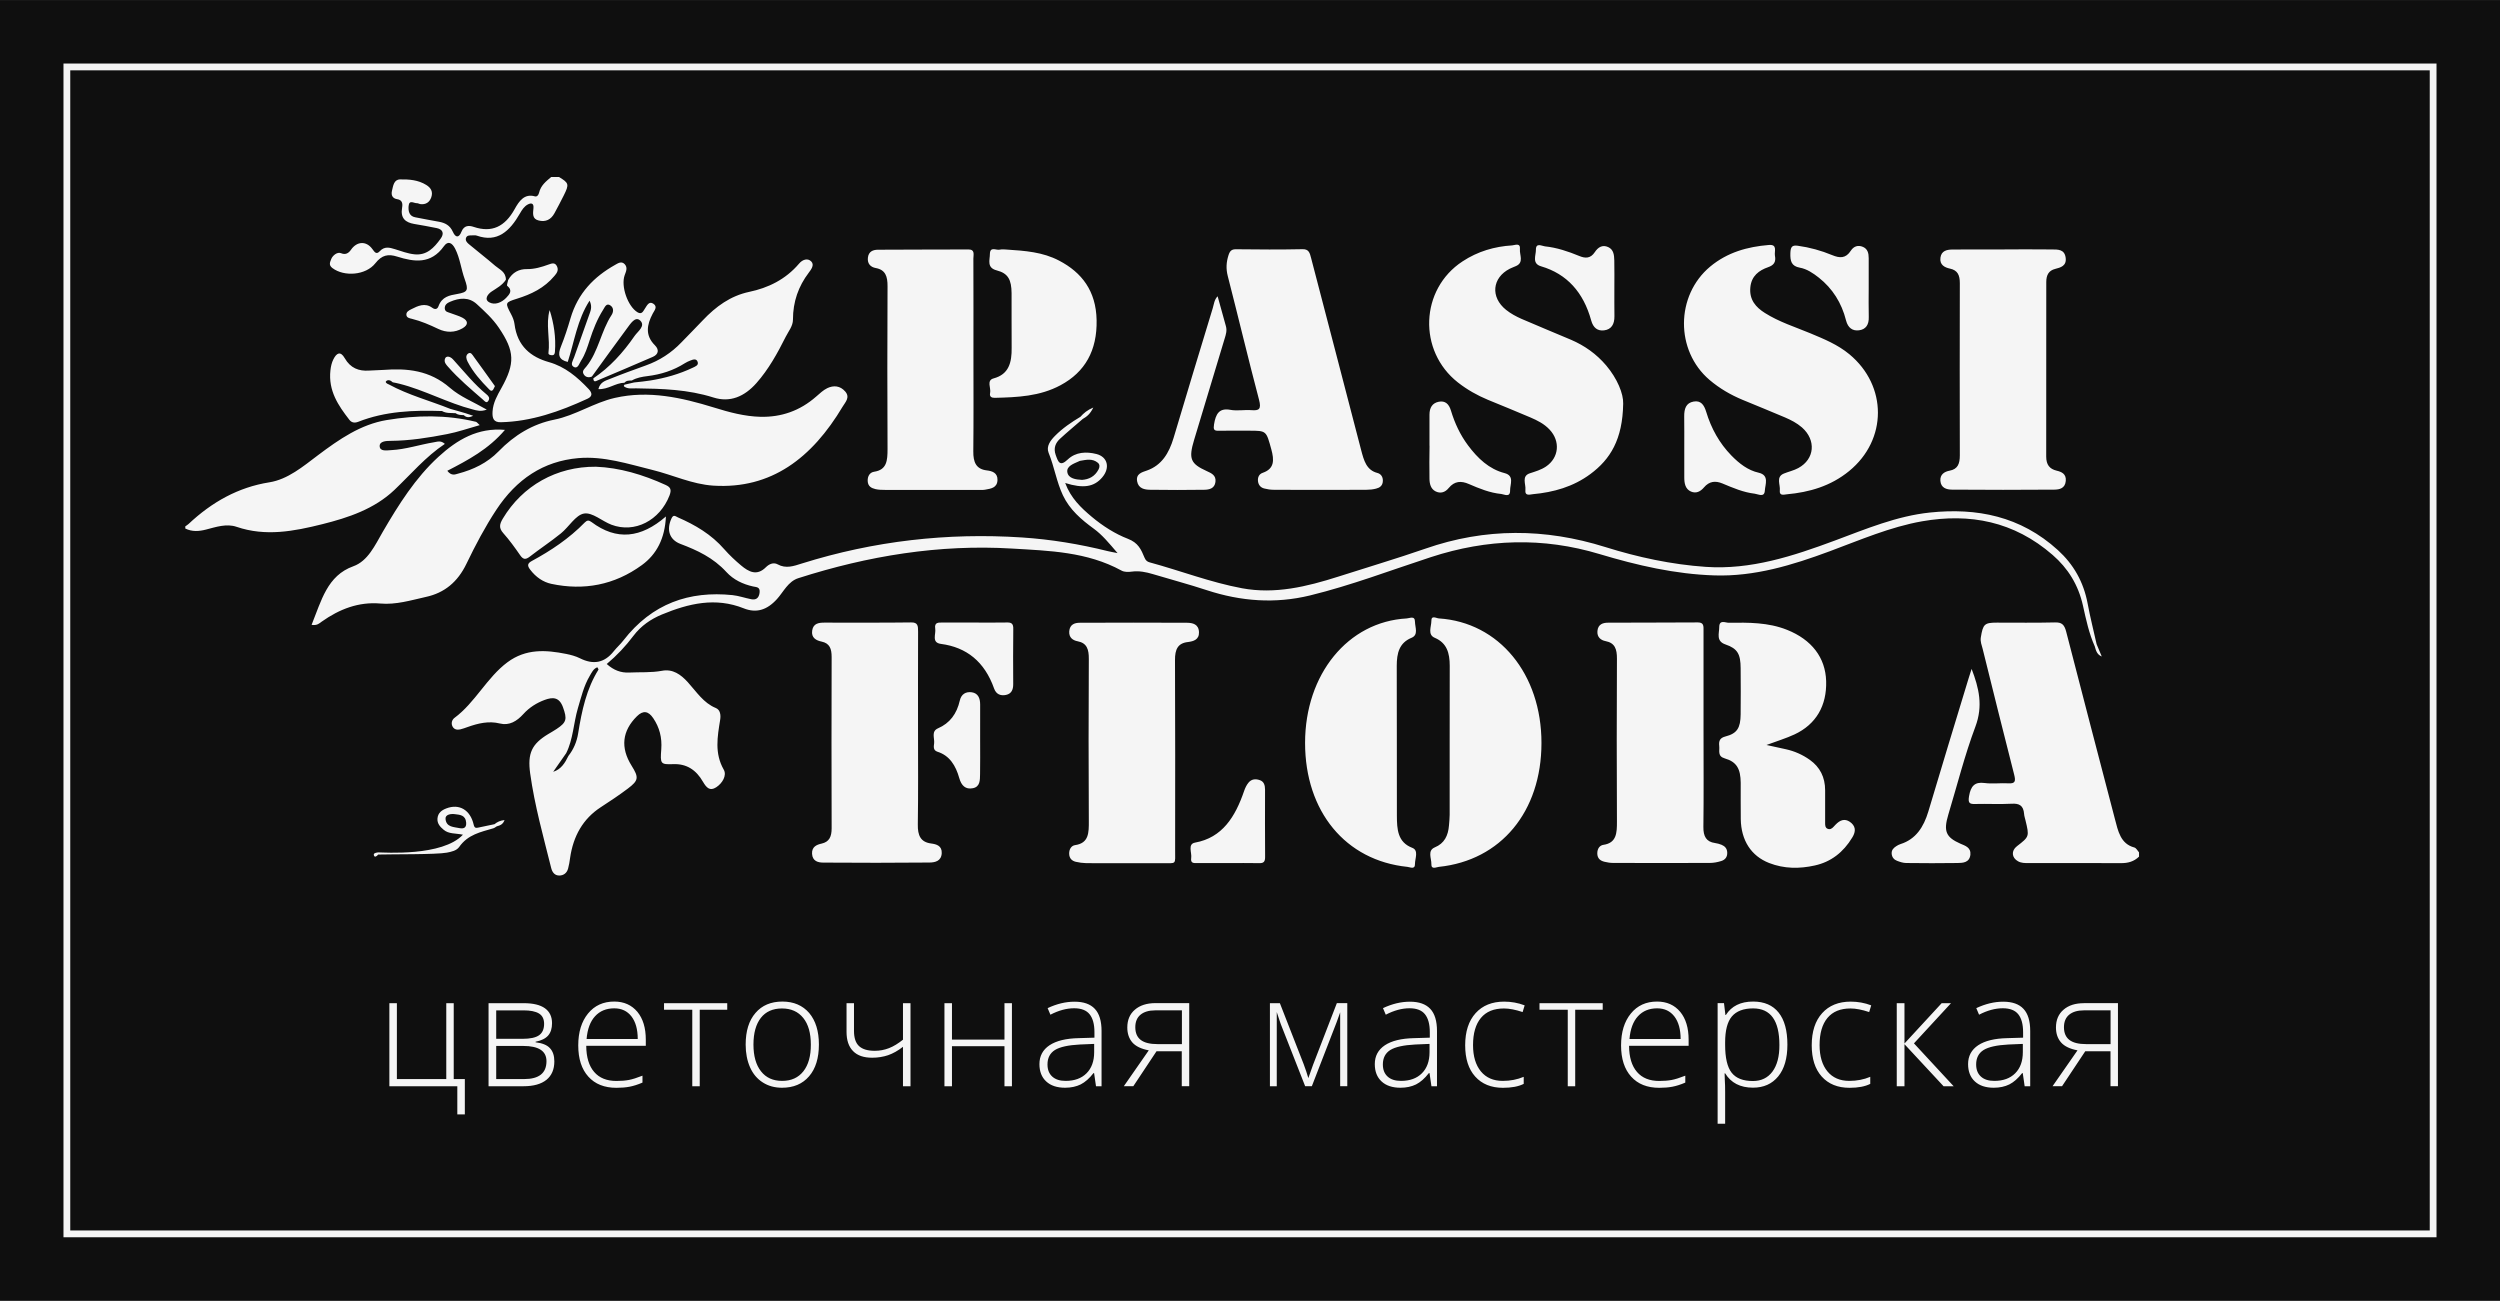 <?xml version="1.0" encoding="utf-8"?>
<!-- Generator: Adobe Illustrator 20.1.0, SVG Export Plug-In . SVG Version: 6.00 Build 0)  -->
<svg version="1.1" xmlns="http://www.w3.org/2000/svg" xmlns:xlink="http://www.w3.org/1999/xlink" x="0px" y="0px"
	 viewBox="0 0 369 192" style="enable-background:new 0 0 369 192;" xml:space="preserve">
<rect x="0" y="0" width="369" height="192" fill="#808080" stroke="none"/>
<style type="text/css">
	.st0{enable-background:new    ;}
	.st1{fill-rule:evenodd;clip-rule:evenodd;fill:#0F0F0F;}
	.st2{fill:#F5F5F5;}
	.st3{fill-rule:evenodd;clip-rule:evenodd;fill:#F5F5F5;}
</style>
<g id="Фигура_4_5_" class="st0">
	<g id="Фигура_4">
		<g>
			<rect x="0" y="0.01" class="st1" width="369" height="191.98"/>
		</g>
	</g>
</g>
<g id="Фигура_4_копия_1_" class="st0">
	<g id="Фигура_4_копия">
		<g>
			<rect x="9.87" y="9.88" class="st1" width="349.26" height="172.24"/>
		</g>
		<g>
			<path class="st2" d="M358.63,10.38v171.24H10.37V10.38H358.63 M359.63,9.38H9.37v173.24h350.26V9.38L359.63,9.38z"/>
		</g>
	</g>
</g>
<g id="Фигура_4_4_" class="st0">
	<g id="Фигура_4_1_">
		<g>
			<path class="st3" d="M315.03,125.09c-2.04-0.54-2.4-2.41-2.88-4.25c-2.39-9.2-4.82-18.39-7.18-27.6
				c-0.28-1.09-0.68-1.39-1.65-1.37c-2.85,0.07-5.71,0.03-8.56,0.03c-1.85,0-2.07,0.21-2.39,2.18c-0.1,0.62,0.13,1.14,0.27,1.69
				c1.53,6.19,3.07,12.38,4.65,18.56c0.25,0.97,0.16,1.35-0.83,1.29c-1.19-0.07-2.39,0.11-3.56-0.05c-1.44-0.19-2.02,0.46-2.27,1.96
				c-0.17,1,0.08,1.16,0.88,1.14c1.81-0.05,3.62,0.06,5.42-0.04c1.09-0.06,1.73,0.23,1.83,1.52c0.02,0.31,0.13,0.61,0.2,0.92
				c0.58,2.41,0.58,2.41-1.27,3.84c-0.86,0.66-0.77,1.7,0.18,2.22c0.49,0.27,1.01,0.26,1.53,0.26c4.56,0,9.13-0.01,13.69,0.01
				c0.99,0,1.87-0.22,2.63-0.96v-0.63C315.5,125.56,315.3,125.16,315.03,125.09z M58.21,72.32c2.42-2.3,4.62-4.92,7.45-6.8
				c-0.59-0.55-1.1-0.32-1.61-0.24c-2.11,0.35-4.17,1.05-6.32,1.16c-0.63,0.03-1.65,0.23-1.69-0.57c-0.04-0.75,0.96-0.8,1.62-0.8
				c2.81-0.02,5.59-0.46,8.35-1c1.55-0.3,3.07-0.83,4.8-1.32c-0.34-0.31-0.44-0.46-0.56-0.49c-4.37-1.06-8.76-0.99-13.17-0.26
				c-3.84,0.64-7,2.83-10.12,5.17c-2.24,1.69-4.49,3.59-7.2,4.02c-4.59,0.73-8.47,2.9-11.94,6.16c-0.14,0.13-0.32,0.23-0.47,0.34
				v0.32c1.01,0.5,2.03,0.42,3.07,0.15c1.48-0.38,3.02-0.91,4.5-0.4c4.28,1.46,8.45,0.66,12.65-0.39
				C51.41,76.41,55.25,75.13,58.21,72.32z M62.89,88.1c2.69-0.59,4.65-2.17,5.96-4.89c1.32-2.74,2.74-5.43,4.39-7.94
				c3-4.56,6.98-7.2,12.1-7.65c3.77-0.33,7.34,0.85,10.95,1.74c3.01,0.74,5.88,2.12,9,2.32c8.56,0.54,14.57-4.09,19.09-11.67
				c0.38-0.64,1.14-1.36,0.37-2.23c-0.75-0.86-1.71-0.93-2.64-0.49c-0.6,0.29-1.12,0.79-1.64,1.24c-2.41,2.12-5.17,3.06-8.23,2.99
				c-2.35-0.06-4.61-0.67-6.86-1.37c-4.8-1.48-9.64-2.56-14.63-1.42c-3.08,0.7-5.83,2.59-8.93,3.21c-3.19,0.64-5.88,2.26-8.24,4.69
				c-1.67,1.71-3.74,2.69-5.94,3.27c-0.47,0.13-1,0.39-1.62-0.41c3.08-1.59,6.08-3.18,8.51-6.04c-4-0.36-7.05,1.44-9.83,3.99
				c-3.38,3.1-5.86,7.03-8.21,11.07c-1.15,1.99-2.19,4.3-4.34,5.07c-3.85,1.38-4.71,5.06-6.16,8.65c0.83,0.13,1.15-0.23,1.5-0.48
				c2.63-1.86,5.45-2.94,8.63-2.67C58.44,89.29,60.65,88.6,62.89,88.1z M184.72,60.54c-1.04-0.08-2.12,0.14-3.13-0.05
				c-1.65-0.3-2.15,0.61-2.4,2.16c-0.11,0.72-0.02,0.94,0.63,0.93c1.52-0.03,3.05-0.01,4.57-0.01c2.56,0,2.5,0.02,3.25,2.73
				c0.45,1.63,0.47,2.89-1.27,3.49c-0.5,0.17-0.76,0.63-0.69,1.24c0.07,0.59,0.43,0.95,0.92,1.07c0.46,0.12,0.93,0.19,1.4,0.19
				c2.28,0.02,4.57,0.01,6.85,0.01c2.28,0,4.57,0.01,6.85-0.01c0.47,0,0.95-0.05,1.41-0.17c0.53-0.13,0.98-0.42,1-1.14
				c0.02-0.64-0.33-1.05-0.8-1.17c-1.63-0.42-2-1.85-2.4-3.36c-2.45-9.46-4.93-18.91-7.39-28.36c-0.19-0.73-0.32-1.33-1.25-1.31
				c-3.28,0.07-6.56,0.05-9.84,0.01c-0.65-0.01-0.91,0.26-1.11,0.9c-0.32,1.02-0.38,1.98-0.1,3.06c1.56,6.07,3.01,12.18,4.61,18.24
				C186.21,60.43,185.82,60.62,184.72,60.54z M252.32,56.07c1.48,1.26,3.12,2.21,4.87,2.94c2.09,0.87,4.19,1.71,6.27,2.6
				c0.88,0.38,1.75,0.82,2.51,1.48c2.12,1.87,1.89,4.67-0.53,5.99c-0.67,0.37-1.44,0.53-2.15,0.82c-1.2,0.5-0.49,1.64-0.59,2.47
				c-0.1,0.87,0.62,0.63,1.03,0.59c3.32-0.3,6.47-1.2,9.2-3.43c5.66-4.62,5.66-12.58,0.04-17.24c-1.74-1.44-3.75-2.25-5.75-3.09
				c-2.26-0.94-4.61-1.67-6.73-3.01c-1.3-0.82-2.32-1.93-2.14-3.77c0.16-1.71,1.3-2.52,2.62-2.98c0.83-0.29,1.2-0.74,1.01-1.71
				c-0.11-0.64,0.42-1.68-0.9-1.57c-3.14,0.26-6.11,1.07-8.67,3.2C247.31,43.63,247.26,51.75,252.32,56.07z M215.2,56.46
				c1.37,1.07,2.85,1.9,4.41,2.55c2.09,0.87,4.19,1.7,6.27,2.6c1.02,0.44,2.02,0.93,2.83,1.79c1.63,1.72,1.4,4.16-0.52,5.46
				c-0.74,0.5-1.57,0.73-2.39,1c-1.26,0.42-0.56,1.6-0.65,2.43c-0.11,0.99,0.67,0.69,1.12,0.65c3.02-0.28,5.92-1.08,8.47-2.97
				c2.93-2.17,4.76-5.1,4.84-10.39c0.05-1.46-0.87-3.7-2.5-5.63c-1.46-1.72-3.22-2.95-5.2-3.8c-2.44-1.04-4.89-2.03-7.32-3.09
				c-0.79-0.35-1.57-0.77-2.26-1.32c-2.35-1.88-2.07-4.75,0.55-6.08c0.3-0.15,0.62-0.26,0.93-0.4c1.18-0.53,0.48-1.65,0.56-2.48
				c0.09-1-0.72-0.59-1.15-0.56c-2.6,0.16-5.07,0.88-7.32,2.36C209.59,42.69,209.26,51.81,215.2,56.46z M287.83,39.65
				c1.11,0.24,1.44,0.96,1.44,2.13c-0.02,8.48-0.02,16.97,0,25.45c0,1.24-0.32,2.02-1.5,2.24c-0.75,0.14-1.44,0.54-1.37,1.5
				c0.08,1.07,0.94,1.29,1.7,1.3c5.04,0.04,10.08,0.04,15.12,0c0.75-0.01,1.59-0.17,1.69-1.29c0.09-1.04-0.63-1.34-1.35-1.51
				c-1.04-0.25-1.54-0.87-1.54-2.08c0.01-8.59,0.01-17.18,0.01-25.77c0-1.02,0.36-1.69,1.32-1.93c0.79-0.2,1.71-0.44,1.54-1.66
				c-0.17-1.27-1.18-1.2-2.02-1.21c-2.33-0.03-4.66-0.01-6.99-0.01v0.01c-2.57,0-5.13-0.01-7.7,0.01c-0.79,0.01-1.63,0.16-1.77,1.2
				C286.26,39.12,287.07,39.49,287.83,39.65z M137.44,124.5c-1.55-0.2-2-1.17-1.97-2.82c0.07-4.64,0.03-9.27,0.03-13.91
				c0-4.85-0.01-9.69,0.01-14.54c0-0.83-0.02-1.38-1.02-1.36c-4.28,0.06-8.56,0.02-12.83,0.03c-0.78,0-1.62,0.1-1.78,1.16
				c-0.17,1.1,0.62,1.48,1.39,1.64c1.19,0.25,1.48,1.05,1.48,2.27c-0.02,8.43-0.03,16.86,0,25.29c0,1.24-0.35,2.01-1.5,2.26
				c-0.73,0.16-1.44,0.48-1.39,1.49c0.06,1.13,0.93,1.31,1.67,1.31c5.23,0.04,10.46,0.04,15.68-0.01c0.79-0.01,1.73-0.2,1.79-1.38
				C139.05,124.83,138.21,124.6,137.44,124.5z M254.1,124.69c-0.31-0.13-0.64-0.21-0.97-0.26c-1.27-0.18-1.73-0.96-1.71-2.38
				c0.06-4.74,0.02-9.49,0.02-14.23c0-4.9,0-9.81,0-14.71c0-0.65,0.08-1.24-0.82-1.24c-4.42,0.04-8.85,0.01-13.27,0.04
				c-0.73,0-1.48,0.21-1.57,1.23c-0.08,0.92,0.52,1.36,1.2,1.49c1.38,0.26,1.69,1.18,1.68,2.59c-0.04,8.01-0.04,16.02,0,24.03
				c0.01,1.72-0.06,3.17-2,3.45c-0.54,0.08-0.9,0.56-0.9,1.25c0,0.79,0.48,1.11,1.07,1.25c0.41,0.1,0.84,0.17,1.27,0.17
				c4.76,0.01,9.51,0.02,14.27,0c0.56,0,1.14-0.11,1.68-0.28c0.53-0.16,0.92-0.55,0.89-1.25
				C254.92,125.22,254.57,124.89,254.1,124.69z M176.97,93.31c-0.04-1.19-0.94-1.38-1.76-1.39c-5.28-0.03-10.56-0.02-15.84,0
				c-0.74,0-1.47,0.24-1.55,1.26c-0.07,0.94,0.55,1.34,1.23,1.47c1.39,0.26,1.67,1.21,1.66,2.61c-0.04,7.96-0.05,15.92,0,23.89
				c0.01,1.76,0.02,3.3-2.03,3.59c-0.54,0.08-0.89,0.6-0.87,1.28c0.02,0.7,0.43,1.05,0.97,1.18c0.51,0.12,1.03,0.19,1.55,0.2
				c1.95,0.02,3.9,0.01,5.85,0.01c1.81,0,3.62,0.01,5.42,0c2.1-0.02,1.85,0.29,1.85-1.98c0.01-9.33,0.02-18.67-0.02-28
				c-0.01-1.58,0.41-2.51,1.94-2.67C176.13,94.66,177.01,94.43,176.97,93.31z M129.02,69.63c-0.6,0.09-0.98,0.61-0.95,1.37
				c0.04,0.81,0.57,1.05,1.14,1.19c0.46,0.11,0.94,0.12,1.41,0.12c4.61,0.01,9.22,0.01,13.83,0c0.33,0,0.67,0.03,1-0.04
				c0.8-0.15,1.74-0.25,1.78-1.42c0.03-1.08-0.81-1.33-1.59-1.42c-1.57-0.19-2-1.21-1.98-2.82c0.05-4.64,0.02-9.27,0.02-13.91
				c0-4.85,0.01-9.69-0.01-14.54c0-0.56,0.27-1.34-0.71-1.34c-4.47,0.02-8.94,0.01-13.4,0.04c-0.69,0.01-1.36,0.25-1.46,1.18
				c-0.1,0.92,0.44,1.39,1.15,1.52c1.45,0.26,1.76,1.24,1.75,2.71c-0.04,8.01-0.04,16.02,0,24.02
				C131,67.98,130.9,69.35,129.02,69.63z M271.17,121.49c-0.19,0.16-0.35,0.35-0.52,0.53c-0.25,0.28-0.54,0.46-0.89,0.31
				c-0.39-0.16-0.37-0.58-0.37-0.94c-0.01-1.58-0.01-3.16,0-4.74c0-1.96-0.78-3.43-2.24-4.48c-1.09-0.78-2.28-1.3-3.54-1.58
				c-0.87-0.2-1.74-0.38-2.88-0.63c1.58-0.59,2.9-0.98,4.14-1.56c3.19-1.49,4.78-4.25,4.67-7.88c-0.11-3.46-2.12-6.1-5.78-7.56
				c-2.78-1.11-5.7-1.08-8.59-1.04c-0.49,0.01-1.41-0.52-1.41,0.65c0,0.92-0.51,2.06,0.92,2.55c1.8,0.61,2.23,1.44,2.24,3.51
				c0.02,2.27,0.02,4.53,0,6.8c-0.02,2.02-0.52,2.83-2.24,3.27c-0.8,0.21-1.01,0.62-0.92,1.41c0.08,0.71-0.29,1.51,0.82,1.83
				c1.76,0.51,2.33,1.54,2.35,3.6c0.01,1.79-0.02,3.58,0.01,5.37c0.05,3.13,1.53,5.43,4.19,6.47c2.21,0.86,4.48,0.87,6.75,0.36
				c2.35-0.52,4.19-1.92,5.52-4.13c0.42-0.69,0.61-1.45-0.12-2.12C272.55,120.85,271.86,120.89,271.17,121.49z M208.45,125.14
				c-2.17-0.83-2.26-2.75-2.27-4.73c-0.02-7.38,0.01-14.75-0.02-22.13c0-1.89,0.38-3.4,2.18-4.14c1.06-0.43,0.52-1.56,0.51-2.36
				c0-0.96-0.78-0.52-1.21-0.5c-8.69,0.48-15.01,8.24-15.01,18.37c0,10.12,5.97,17.37,15.11,18.3c0.39,0.04,1.12,0.44,1.11-0.42
				C208.84,126.73,209.44,125.52,208.45,125.14z M212.38,91.28c-0.37-0.02-1.13-0.52-1.11,0.36c0.01,0.83-0.61,2.03,0.5,2.5
				c1.78,0.75,2.21,2.24,2.21,4.13c-0.02,7.33,0,14.65-0.01,21.98c0,0.52-0.06,1.05-0.1,1.57c-0.12,1.54-0.69,2.67-2.09,3.25
				c-1.14,0.48-0.48,1.64-0.51,2.47c-0.03,0.86,0.72,0.45,1.1,0.41c9.17-0.95,15.14-8.16,15.15-18.27
				C227.53,99.49,221.26,91.85,212.38,91.28z M147.12,39.91c1.68,0.43,2.17,1.38,2.19,3.36c0.02,2.68-0.02,5.37,0.01,8.05
				c0.03,2.19-0.41,3.93-2.66,4.53c-1.1,0.29-0.35,1.43-0.52,2.16c-0.12,0.55,0.23,0.72,0.68,0.71c3.33-0.08,6.65-0.21,9.73-1.87
				c3.61-1.94,5.4-5.12,5.31-9.6c-0.08-4.3-2.18-7.03-5.53-8.78c-2.41-1.27-5.02-1.46-7.82-1.64c-0.2,0-0.59-0.07-0.96,0.02
				c-0.51,0.12-1.41-0.52-1.44,0.62C146.11,38.37,145.6,39.52,147.12,39.91z M98.25,71.58c-3.37-1.54-6.84-2.56-10.29-2.69
				c-5.82-0.05-10.85,2.82-13.74,7.65c-0.48,0.81-0.63,1.38,0.07,2.16c0.9,1.01,1.71,2.13,2.49,3.26c0.45,0.65,0.81,0.66,1.4,0.21
				c1.52-1.18,3.12-2.23,4.61-3.44c1.18-0.95,2.17-2.72,3.41-2.93c1.24-0.21,2.67,1.13,4.05,1.65c3.43,1.3,7.14-0.63,8.57-4.32
				C99.14,72.28,98.99,71.92,98.25,71.58z M87.3,77.05c-0.38-0.28-0.63-0.29-0.98,0.06c-2.32,2.38-5.01,4.17-7.84,5.7
				c-0.7,0.38-0.63,0.74-0.21,1.29c0.83,1.09,1.9,1.82,3.12,2.08c4.77,1.01,9.29,0.19,13.36-2.78c2.16-1.58,3.39-3.9,3.54-7.17
				C94.61,79.43,91.01,79.83,87.3,77.05z M169.77,72.29c2.66,0.04,5.32,0.04,7.98,0c0.72-0.01,1.52-0.17,1.65-1.15
				c0.13-1-0.62-1.3-1.29-1.61c-2.4-1.09-2.7-1.81-1.86-4.6c1.5-4.99,3-9.98,4.51-14.96c0.19-0.61,0.37-1.19,0.18-1.84
				c-0.41-1.45-0.81-2.9-1.22-4.4c-0.5,0.51-0.54,1.17-0.72,1.76c-1.94,6.38-3.88,12.76-5.78,19.15c-0.68,2.27-1.77,4.05-3.94,4.81
				c-0.7,0.25-1.64,0.46-1.44,1.59C168.03,72.12,168.95,72.28,169.77,72.29z M289.34,124.52c-2.14-0.95-2.5-1.84-1.77-4.28
				c1.31-4.34,2.42-8.78,4-12.99c1.15-3.07,0.53-5.69-0.56-8.52c-0.17,0.53-0.32,0.96-0.45,1.41c-1.98,6.53-3.99,13.06-5.93,19.61
				c-0.7,2.35-1.87,4.12-4.1,4.83c-0.23,0.07-0.45,0.19-0.65,0.32c-0.38,0.25-0.71,0.55-0.67,1.11c0.04,0.53,0.36,0.88,0.78,1.04
				c0.44,0.17,0.92,0.33,1.38,0.33c2.52,0.03,5.04,0.04,7.56,0c0.8-0.01,1.76-0.05,1.9-1.22
				C290.93,125.07,290.05,124.83,289.34,124.52z M210.99,70.67c0.01,0.76,0.2,1.5,0.89,1.85c0.73,0.37,1.42,0.16,1.94-0.48
				c0.87-1.06,1.86-1.09,2.98-0.6c1.55,0.67,3.11,1.31,4.78,1.47c0.45,0.05,1.33,0.57,1.31-0.52c-0.02-0.88,0.69-2.17-0.82-2.56
				c-2.28-0.59-3.96-2.17-5.41-4.12c-1.13-1.52-1.94-3.24-2.5-5.1c-0.3-1-0.86-1.5-1.81-1.31c-0.94,0.19-1.36,0.88-1.36,1.9
				c-0.01,1.53,0,3.05,0,4.58h0.01C210.98,67.4,210.96,69.03,210.99,70.67z M248.6,70.46c0,0.89,0.15,1.72,0.98,2.09
				c0.75,0.33,1.39,0.02,1.92-0.6c0.79-0.93,1.69-1.02,2.73-0.59c1.55,0.65,3.11,1.32,4.77,1.51c0.51,0.06,1.43,0.61,1.49-0.46
				c0.05-0.91,0.7-2.27-0.92-2.64c-1.57-0.35-2.86-1.35-4.03-2.55c-1.74-1.79-2.96-3.96-3.71-6.45c-0.31-1.01-0.78-1.69-1.85-1.5
				c-1.13,0.2-1.4,1.07-1.39,2.19c0.02,1.47,0.01,2.95,0.01,4.42C248.6,67.41,248.6,68.94,248.6,70.46z M227.47,39.31
				c3.81,1.12,6.25,3.84,7.39,7.99c0.3,1.1,0.96,1.58,1.91,1.46c1.07-0.13,1.54-0.91,1.52-2.09c-0.02-1.37-0.01-2.74-0.01-4.11
				c0-1.37,0.02-2.74-0.01-4.11c-0.02-0.8-0.09-1.61-0.9-1.98c-0.85-0.39-1.5,0.02-1.98,0.75c-0.63,0.95-1.4,0.93-2.27,0.57
				c-1.65-0.68-3.34-1.25-5.1-1.43c-0.45-0.05-1.33-0.59-1.32,0.5C226.72,37.68,226.06,38.9,227.47,39.31z M185.98,115.16
				c-0.62-0.23-1.25-0.2-1.71,0.37c-0.28,0.34-0.49,0.78-0.64,1.22c-1.31,3.83-3.22,6.89-7.24,7.62c-1.14,0.21-0.44,1.5-0.57,2.29
				c-0.13,0.83,0.48,0.73,0.94,0.73c1.47,0,2.95,0,4.42,0c1.57,0,3.14-0.02,4.71,0.01c0.61,0.01,0.84-0.2,0.84-0.89
				c-0.02-3.32-0.02-6.64-0.01-9.96C186.72,115.9,186.56,115.37,185.98,115.16z M265.66,39.51c1.02,0.18,1.95,0.8,2.81,1.48
				c2,1.59,3.35,3.69,4.01,6.32c0.28,1.09,0.97,1.57,1.92,1.44c0.99-0.13,1.47-0.81,1.43-1.97c-0.04-1.42-0.01-2.84-0.01-4.26
				c0-1.47,0.01-2.95,0-4.42c0-0.72-0.15-1.36-0.85-1.66c-0.72-0.31-1.36-0.09-1.78,0.55c-0.76,1.19-1.66,1.12-2.75,0.67
				c-1.64-0.68-3.34-1.15-5.1-1.39c-0.81-0.11-1.05,0.15-1.08,1.07C264.22,38.55,264.41,39.28,265.66,39.51z M148.55,91.88
				c-1.52,0.03-3.04,0.01-4.57,0.01c-1.62,0-3.24,0-4.85,0c-0.58,0-1.25-0.08-1.09,0.91c0.13,0.8-0.59,2.05,0.84,2.24
				c3.78,0.5,6.44,2.61,7.85,6.59c0.3,0.85,0.97,1.11,1.76,0.94c0.79-0.17,1.07-0.76,1.06-1.61c-0.01-2.69-0.03-5.38,0.01-8.07
				C149.6,91.97,149.22,91.86,148.55,91.88z M144.67,103.98c0-0.94-0.31-1.66-1.24-1.8c-0.86-0.12-1.54,0.26-1.76,1.21
				c-0.45,1.99-1.49,3.36-3.22,4.11c-1.03,0.45-0.49,1.44-0.57,2.2c-0.05,0.47-0.19,1.04,0.5,1.26c1.78,0.56,2.69,2.04,3.21,3.89
				c0.31,1.1,0.92,1.71,2.01,1.49c1.09-0.22,1.04-1.22,1.06-2.1c0.03-1.63,0.01-3.26,0.01-4.89
				C144.67,107.56,144.67,105.77,144.67,103.98z M83.8,53.42c0.97-2.97,1.4-6.23,3.22-9.04c0.46,0.94,0.12,1.57-0.09,2.18
				c-0.71,2.06-1.48,4.1-2.19,6.17c-0.16,0.46-0.61,1.1-0.08,1.41c0.64,0.38,0.83-0.49,1.11-0.91c0.59-0.9,0.92-1.95,1.26-3
				c0.51-1.59,1.12-3.13,2-4.52c0.25-0.39,0.48-1.05,1.09-0.61c0.51,0.37,0.42,0.98,0.14,1.41c-1.54,2.35-1.93,5.39-3.72,7.6
				c-0.23,0.29-0.66,0.61-0.42,1.07c0.26,0.5,0.74,0.6,1.24,0.4c1.72-2.36,3.42-4.74,5.16-7.08c0.52-0.69,1.25-1.9,1.98-1.18
				c0.81,0.8-0.36,1.58-0.84,2.27c-1.7,2.47-3.67,4.63-6.08,6.25c-0.01,0.32,0.1,0.53,0.41,0.4c2.79-1.18,5.59-2.36,8.37-3.57
				c0.84-0.37,0.96-1.05,0.31-1.7c-1.48-1.47-1.2-3.03-0.33-4.68c0.24-0.46,0.78-1.02,0.08-1.47c-0.62-0.4-0.91,0.24-1.22,0.71
				c-0.27,0.4-0.46,0.95-1.11,0.56c-1.42-0.86-2.48-3.83-1.89-5.47c0.2-0.55,0.47-1.1,0.02-1.61c-0.48-0.52-0.98-0.17-1.44,0.09
				c-3.07,1.73-5.48,4.13-6.58,7.9c-0.41,1.4-0.86,2.79-1.4,4.13C82.29,52.37,82.48,53.12,83.8,53.42z M72.11,59.11
				c0.22-0.4-0.02-0.67-0.31-0.91c-1.77-1.45-3.22-3.26-4.77-4.97c-0.23-0.26-0.46-0.54-0.88-0.59c-0.19-0.01-0.42,0.06-0.49,0.37
				c-0.12,0.48,0.18,0.79,0.44,1.09c1.59,1.82,3.41,3.34,5.2,4.9C71.53,59.19,71.82,59.64,72.11,59.11z M72.75,57.56
				c0.12-0.14,0.19-0.36,0.3-0.57c-0.12-0.17-0.23-0.34-0.35-0.49c-0.92-1.28-1.82-2.56-2.75-3.82c-0.22-0.3-0.46-0.82-0.9-0.46
				c-0.35,0.29-0.23,0.77-0.03,1.16c0.81,1.57,1.95,2.84,3.14,4.05C72.31,57.57,72.51,57.83,72.75,57.56z M49.07,39.57
				c1.73,1.3,4.91,1.08,6.33-0.71c0.97-1.23,1.89-1.41,3.24-0.98c2.49,0.78,4.96,1.16,6.89-1.55c0.59-0.83,1.2-0.51,1.66,0.4
				c0.71,1.4,0.87,3,1.4,4.47c0.59,1.64,0.45,1.92-1.09,2.19c-1.15,0.2-2.26,0.39-2.78,1.81c-0.16,0.45-0.51,0.53-0.93,0.22
				c-1.07-0.77-2.1-0.28-3.1,0.23c-0.34,0.17-0.78,0.39-0.7,0.88c0.06,0.38,0.48,0.45,0.81,0.53c1.35,0.33,2.63,0.89,3.89,1.49
				c1.18,0.56,2.42,0.58,3.59-0.1c0.84-0.49,0.87-1.09-0.03-1.56c-0.55-0.29-1.16-0.44-1.74-0.67c-0.34-0.14-0.82-0.16-0.86-0.68
				c-0.04-0.57,0.39-0.83,0.79-1c1.35-0.58,2.76-0.73,3.93,0.34c1.16,1.07,2.35,2.14,3.27,3.51c2.33,3.45,2.41,5.23,0.36,8.9
				c-0.6,1.07-1.22,2.14-1.3,3.46c-0.06,0.99,0.15,1.6,1.23,1.57c4.49-0.1,8.68-1.58,12.77-3.46c0.74-0.34,0.76-0.82,0.2-1.42
				c-1.7-1.8-3.5-3.32-5.87-3.99c-2.63-0.74-4.68-2.31-5.09-5.63c-0.06-0.5-0.27-1.01-0.51-1.46c-0.88-1.67-0.91-1.71,0.87-2.27
				c2.09-0.65,4.03-1.56,5.54-3.37c0.35-0.41,0.64-0.82,0.38-1.39c-0.29-0.65-0.79-0.45-1.24-0.29c-1.04,0.38-2.09,0.69-3.2,0.68
				c-1.17-0.02-2.13,0.47-2.77,1.6c-0.06,0.3-0.24,0.79-0.15,0.86c0.88,0.71,0.32,1.28-0.14,1.77c-0.7,0.73-1.69,1.11-2.49,0.68
				c-0.82-0.44-0.23-1.21,0.29-1.57c0.77-0.52,1.6-0.93,2.15-1.77c0-1.18-0.93-1.5-1.58-2.06c-1.27-1.1-2.6-2.12-3.89-3.2
				c-0.26-0.21-0.56-0.54-0.41-0.93c0.14-0.38,0.55-0.36,0.88-0.36c0.24,0,0.49-0.04,0.71,0.04c3.03,1.07,4.87-0.67,6.36-3.27
				c0.31-0.54,0.63-1.05,1.18-1.34c0.51-0.26,0.88-0.16,0.82,0.53c-0.08,0.83-0.21,1.62,0.79,1.85c0.99,0.24,1.78-0.11,2.31-1.08
				c0.47-0.86,0.92-1.72,1.36-2.6c0.84-1.68,0.78-1.86-0.7-2.75h-1.14c-0.75,0.64-1.54,1.23-1.8,2.35
				c-0.07,0.29-0.28,0.61-0.62,0.51c-1.54-0.44-2.33,0.71-2.97,1.87c-1.44,2.61-3.38,3.54-6.05,2.64c-0.67-0.23-1.42-0.27-1.81,0.71
				c-0.38,0.96-0.88,0.89-1.27,0.01c-0.43-0.96-1.16-1.32-2.05-1.48c-1.17-0.2-2.34-0.44-3.51-0.66c-0.87-0.16-1.04-0.9-0.97-1.66
				c0.09-0.98,0.77-0.4,1.21-0.42c0.18-0.01,0.37,0.12,0.55,0.14c0.74,0.08,1.32-0.23,1.59-1.02c0.28-0.84-0.08-1.4-0.74-1.81
				c-1.21-0.75-2.54-0.84-3.87-0.82c-0.92,0.02-1.02,0.94-1.2,1.7c-0.17,0.74,0.19,1.13,0.78,1.22c0.73,0.11,0.83,0.63,0.72,1.24
				c-0.28,1.6,0.52,2.19,1.76,2.41c1.12,0.2,2.25,0.38,3.37,0.62c0.88,0.19,1.13,0.79,0.54,1.58c-0.97,1.34-2.03,2.46-3.82,2.29
				c-1.02-0.1-1.95-0.47-2.9-0.76c-0.82-0.26-1.56-0.45-2.25,0.3c-0.5,0.53-0.74,0.16-1.09-0.32c-0.89-1.23-2.27-1.16-3.14,0.08
				c-0.39,0.57-0.85,0.8-1.49,0.53c-0.54-0.23-1.24,0.34-1.44,0.86C48.65,38.81,48.54,39.16,49.07,39.57z M81.52,52.43
				c0.3-0.01,0.37-0.25,0.39-0.53c0.16-2.1-0.15-4.13-0.78-6.13c-0.61,2.11,0.1,4.24-0.18,6.34C80.92,52.36,81.27,52.44,81.52,52.43
				z M57.97,56.43L57.97,56.43c0.33,0.07,0.66,0.12,0.98,0.21c3.71,0.93,7.14,2.85,10.85,3.8c0.58,0.15,1.14,0.35,2.05,0.02
				c-2-1.15-3.92-1.9-5.44-3.22c-2.98-2.59-6.31-2.91-9.83-2.64c-0.71,0.05-1.43,0.05-2.14,0.1c-1.48,0.1-2.72-0.37-3.55-1.82
				c-0.65-1.14-1.23-0.75-1.68,0.15c-0.25,0.49-0.38,1.08-0.44,1.64c-0.33,3.02,1.17,5.2,2.8,7.3c0.33,0.43,0.79,0.49,1.3,0.29
				c4.01-1.58,8.18-1.73,12.37-1.59c0.64,0.37,1.34,0.27,2.02,0.32c0.36,0.29,0.79,0.26,1.2,0.29c0.37,0.36,0.77,0.39,1.38,0.09
				c-0.48-0.16-0.81-0.27-1.14-0.38h0c-0.37-0.11-0.74-0.22-1.1-0.32c-0.38-0.11-0.76-0.21-1.14-0.32
				c-3.02-1.21-6.17-2.03-9.07-3.61c-0.23-0.07-0.57-0.3-0.41-0.46C57.25,55.99,57.66,56.12,57.97,56.43z M211.21,82.23
				c8.31-2.71,16.54-2.96,24.88-0.45c5.56,1.67,11.19,2.97,16.97,3.15c5.9,0.19,11.48-1.51,17-3.56c4.5-1.67,8.94-3.6,13.66-4.43
				c7.01-1.22,13.53-0.01,19.26,4.98c2.25,1.96,3.78,4.39,4.47,7.49c0.45,2.04,0.89,4.1,1.74,6c0.17,0.6,0.32,1.21,1.03,1.49
				l-0.76-1.82c-0.44-1.99-0.95-3.97-1.32-5.97c-0.6-3.24-2.1-5.82-4.39-7.91c-5.54-5.04-12-6.27-18.9-5.55
				c-4.87,0.51-9.42,2.42-14.01,4.13c-6.19,2.3-12.42,4.35-19.07,3.89c-5.05-0.35-9.99-1.41-14.84-2.93
				c-8.88-2.78-17.7-2.84-26.54,0.24c-4.26,1.48-8.57,2.75-12.86,4.13c-4.64,1.48-9.33,2.62-14.19,1.72
				c-4.64-0.86-9.1-2.59-13.67-3.83c-0.33-0.09-0.57-0.28-0.73-0.67c-0.52-1.25-0.94-2.22-2.48-2.81c-1.83-0.7-3.7-1.88-5.33-3.25
				c-1.57-1.32-3.07-2.73-3.91-4.98c2.69,0.85,4.27,0.58,5.47-0.83c1.19-1.4,0.81-3.03-0.87-3.45c-1.48-0.37-3.04-0.31-4.22,0.81
				c-1.16,1.1-1.41,0.38-1.78-0.67c-0.36-1.01-0.02-1.78,0.63-2.38c1.09-1.01,2.24-1.95,3.36-2.93c0.58-0.33,1.1-0.72,1.56-1.69
				c-0.89,0.38-1.42,0.83-1.9,1.37c-1.34,0.81-2.64,1.68-3.77,2.83c-0.65,0.66-1.31,1.53-0.93,2.48c0.84,2.05,1.18,4.3,2.11,6.27
				c1.01,2.14,2.74,3.61,4.55,4.93c1.25,0.91,2.23,2.1,3.52,3.61c-0.79-0.16-1.11-0.21-1.43-0.29c-4.18-1.04-8.41-1.74-12.69-2.02
				c-11.01-0.72-21.84,0.51-32.47,3.84c-1.2,0.38-2.35,0.81-3.58,0.13c-0.63-0.35-1.29-0.02-1.73,0.42
				c-1.34,1.34-2.53,0.69-3.67-0.26c-0.87-0.73-1.71-1.52-2.47-2.38c-1.93-2.22-4.31-3.6-6.85-4.71c-0.33-0.14-0.65-0.49-0.94,0.13
				c-0.79,1.68-0.33,3.16,1.3,3.78c2.49,0.94,4.86,2.04,6.79,4.15c1.05,1.15,2.45,1.8,3.92,2.13c0.51,0.12,1.1,0.04,0.98,0.95
				c-0.11,0.81-0.57,1.07-1.22,0.94c-0.93-0.18-1.85-0.51-2.79-0.61c-6.33-0.64-11.84,1.2-16.1,6.7c-0.43,0.56-0.96,1.02-1.4,1.57
				c-1.42,1.8-3.08,2.01-4.99,1.06c-0.64-0.32-1.35-0.51-2.05-0.65c-3-0.6-5.94-0.79-8.66,1.23c-3.03,2.25-4.78,5.97-7.82,8.21
				c-0.36,0.27-0.54,0.79-0.29,1.27c0.24,0.46,0.69,0.53,1.14,0.43c0.37-0.09,0.73-0.22,1.09-0.35c1.55-0.55,3.11-0.93,4.76-0.52
				c1.39,0.35,2.51-0.34,3.46-1.39c0.9-0.99,1.97-1.65,3.15-2.09c1.14-0.42,2.14-0.47,2.7,1.07c0.64,1.77,0.54,2.24-0.94,3.22
				c-0.41,0.27-0.83,0.51-1.25,0.76c-2.41,1.46-3.06,2.82-2.65,5.8c0.66,4.75,1.95,9.33,3.1,13.95c0.17,0.69,0.56,1.13,1.21,1.12
				c0.61-0.01,1.11-0.35,1.29-1.04c0.14-0.5,0.22-1.03,0.29-1.54c0.47-3.26,1.91-5.79,4.51-7.49c1.35-0.88,2.7-1.77,4-2.75
				c1.62-1.22,1.66-1.65,0.57-3.39c-1.67-2.67-1.4-5.13,0.79-7.3c0.92-0.91,1.69-0.77,2.4,0.28c0.93,1.37,1.32,2.88,1.19,4.6
				c-0.16,2.13-0.13,2.26,1.75,2.19c1.99-0.08,3.4,0.85,4.41,2.61c0.51,0.87,1.01,1.41,1.94,0.81c0.92-0.59,1.61-1.76,1.12-2.61
				c-1.38-2.42-0.93-4.85-0.53-7.34c0.12-0.73,0.02-1.49-0.65-1.76c-1.8-0.73-2.85-2.4-4.12-3.8c-1.05-1.16-2.24-1.99-3.81-1.69
				c-1.61,0.3-3.23,0.18-4.84,0.26c-1.24,0.06-2.29-0.34-3.32-1.26c1.49-1.25,2.78-2.62,3.94-4.16c1.12-1.48,2.57-2.47,4.21-3.15
				c3.95-1.63,7.9-2.58,12.09-0.9c1.79,0.71,3.38,0.3,4.9-1.39c0.95-1.05,1.63-2.59,3.14-3.07c10.31-3.3,20.81-5.02,31.55-4.37
				c5.48,0.33,11.04,0.46,16.15,3.25c0.43,0.24,1.03,0.22,1.54,0.15c1.07-0.14,2.08,0.07,3.09,0.37c2.66,0.8,5.34,1.51,7.98,2.38
				c5.02,1.64,10.07,2.02,15.21,0.77C199.45,86.4,205.29,84.16,211.21,82.23z M159.2,68.11c0.09-0.04,0.17-0.09,0.27-0.1
				c0.88-0.15,1.78-0.37,2.58,0.3c0.3,0.26,0.28,0.64,0.09,0.99c-0.55,1.04-1.42,1.46-2.43,1.53c-0.91-0.04-2.02-0.2-2.17-1.13
				C157.39,68.8,158.47,68.44,159.2,68.11z M85.34,108.22c-0.2,1.27-0.68,2.38-1.44,3.35c-0.5,1.04-1.09,1.99-2.25,2.35
				c0.64-0.92,1.28-1.83,1.92-2.75c1.03-2.06,1.08-4.43,1.72-6.61c0.49-1.64,0.88-3.33,1.75-4.79c0.29-0.49,0.55-1.08,1.13-1.28
				c0.1,0.18,0.19,0.31,0.17,0.34C86.57,101.65,85.87,104.9,85.34,108.22z M70.61,122.15c-0.36,0.08-0.58,0.09-0.7-0.45
				c-0.5-2.17-2.14-3.11-4.03-2.38c-0.66,0.25-1.24,0.65-1.31,1.49c-0.06,0.76,0.41,1.24,0.92,1.67c0.75,0.63,1.69,0.49,2.84,0.72
				c-3.02,3.24-11.65,2.62-12.54,2.61c-0.03,0-0.05,0.01-0.08,0.02c-0.28,0.03-0.6,0.12-0.53,0.39c0.1,0.4,0.43,0.18,0.63-0.08
				c0,0,0-0.01,0-0.01c1.78-0.06,8.6,0.02,10.15-0.28c0.68-0.13,1.42-0.29,1.81-0.83c1.3-1.86,3.2-2.21,5.04-2.76
				c0.18-0.05,0.34-0.19,0.51-0.29c0.45-0.13,0.91-0.25,1.15-0.93c-0.64,0.07-1.08,0.28-1.48,0.61
				C72.2,121.82,71.4,121.98,70.61,122.15z M67.87,122.24c-0.85-0.19-2-0.11-2.11-1.37c-0.06-0.66,0.81-0.78,1.38-0.7
				c0.74,0.09,1.59,0.12,1.67,1.28C68.85,122.18,68.44,122.34,67.87,122.24z M89.97,55.95c-0.63,0.25-1.39,0.45-1.65,1.48
				c1.41,0.09,2.54-0.92,3.85-0.94c0.3-0.36,0.7-0.31,1.09-0.33c0,0,0,0,0,0c0.73-0.42,1.52-0.55,2.32-0.65
				c1.96-0.24,3.81-0.82,5.52-1.91c0.25-0.15,0.51-0.28,0.78-0.38c0.41-0.16,0.92-0.36,1.1,0.22c0.15,0.49-0.38,0.66-0.7,0.82
				c-2.01,0.96-4.12,1.55-6.29,1.9c-0.79,0.13-1.6,0.2-2.4,0.29c-0.47,0.11-0.95,0.22-1.42,0.33c-0.03,0.04-0.07,0.08-0.08,0.12
				c-0.01,0.04-0.01,0.12,0.01,0.13c0.55,0.42,1.18,0.28,1.77,0.29c3.85,0.05,7.68,0.16,11.43,1.35c2.46,0.78,4.58-0.13,6.35-2.13
				c1.78-2.01,3.1-4.39,4.32-6.83c0.41-0.82,1.07-1.57,1.07-2.54c0-2.65,0.81-4.91,2.33-6.92c0.34-0.45,0.88-1.14,0.37-1.66
				c-0.53-0.54-1.29-0.28-1.79,0.31c-2.01,2.37-4.6,3.6-7.37,4.18c-2.76,0.59-4.9,2.14-6.86,4.21c-1.03,1.09-2.09,2.15-3.13,3.23
				c-1.51,1.58-3.26,2.7-5.24,3.41C93.55,54.58,91.75,55.23,89.97,55.95z"/>
		</g>
	</g>
</g>
<g id="Фигура_4_3_" class="st0">
	<g id="Фигура_4_2_">
		<g>
			<path class="st3" d="M66.97,148.07h-1.1v11.2h-7.29v-11.2h-1.11v12.26H67.5v4.16h1.11v-5.22h-1.64V148.07z M79.05,153.84v-0.08
				c0.86-0.17,1.48-0.48,1.86-0.92c0.38-0.44,0.57-1.04,0.57-1.82c0-0.96-0.35-1.7-1.05-2.2c-0.7-0.5-1.74-0.75-3.14-0.75h-5.18
				v12.26h5.15c1.49,0,2.62-0.32,3.4-0.95c0.77-0.63,1.16-1.54,1.16-2.72c0-0.85-0.22-1.5-0.66-1.96
				C80.74,154.24,80.03,153.96,79.05,153.84z M73.24,149.13h4.02c1.02,0,1.78,0.15,2.29,0.46c0.51,0.31,0.76,0.82,0.76,1.53
				c0,0.77-0.25,1.33-0.74,1.68c-0.49,0.35-1.31,0.53-2.45,0.53h-3.88V149.13z M77.37,159.27h-4.13v-4.89h3.97
				c2.3,0,3.45,0.75,3.45,2.25C80.66,158.39,79.56,159.27,77.37,159.27z M90.66,147.83c-1.62,0-2.91,0.59-3.87,1.77
				c-0.96,1.18-1.44,2.74-1.44,4.7c0,1.98,0.5,3.52,1.49,4.61c0.99,1.1,2.37,1.65,4.15,1.65c0.7,0,1.35-0.05,1.93-0.16
				c0.58-0.11,1.22-0.31,1.91-0.61v-1.02c-0.81,0.32-1.48,0.53-2,0.63c-0.53,0.1-1.14,0.15-1.84,0.15c-1.43,0-2.53-0.44-3.29-1.33
				c-0.77-0.89-1.16-2.17-1.17-3.86h8.79v-0.9c0-1.73-0.41-3.1-1.24-4.11C93.23,148.34,92.1,147.83,90.66,147.83z M86.58,153.36
				c0.12-1.46,0.54-2.59,1.25-3.36c0.71-0.78,1.66-1.17,2.83-1.17c1.09,0,1.93,0.4,2.55,1.2c0.61,0.8,0.92,1.91,0.92,3.33H86.58z
				 M98.01,149.04h4.17v11.29h1.1v-11.29h4.06v-0.97h-9.33V149.04z M115.48,147.83c-1.68,0-3.01,0.56-3.97,1.68
				c-0.97,1.12-1.45,2.67-1.45,4.67c0,1.27,0.22,2.39,0.65,3.36c0.43,0.97,1.06,1.71,1.88,2.23c0.81,0.52,1.76,0.78,2.83,0.78
				c1.7,0,3.03-0.56,4-1.69c0.97-1.12,1.45-2.69,1.45-4.69c0-1.97-0.48-3.52-1.43-4.65C118.47,148.4,117.15,147.83,115.48,147.83z
				 M118.58,158.12c-0.74,0.94-1.78,1.42-3.13,1.42s-2.39-0.47-3.13-1.42c-0.74-0.94-1.11-2.26-1.11-3.94c0-1.7,0.37-3.01,1.09-3.94
				c0.73-0.93,1.77-1.39,3.12-1.39c1.35,0,2.39,0.47,3.14,1.4c0.75,0.93,1.12,2.24,1.12,3.93
				C119.69,155.86,119.32,157.18,118.58,158.12z M133.29,153.45c-0.72,0.58-1.41,1-2.08,1.26c-0.67,0.26-1.36,0.39-2.1,0.39
				c-1.04,0-1.81-0.23-2.31-0.69c-0.5-0.46-0.75-1.21-0.75-2.24v-4.1h-1.1v4.24c0,1.23,0.32,2.18,0.96,2.83
				c0.64,0.66,1.58,0.98,2.83,0.98c0.84,0,1.62-0.13,2.34-0.37c0.72-0.25,1.46-0.66,2.2-1.24v5.82h1.11v-12.26h-1.11V153.45z
				 M148.26,153.45h-7.75v-5.38h-1.11v12.26h1.11v-5.91h7.75v5.91h1.1v-12.26h-1.1V153.45z M158.6,147.85
				c-1.31,0-2.63,0.32-3.97,0.95l0.41,0.97c1.21-0.63,2.38-0.95,3.51-0.95c1.05,0,1.81,0.3,2.28,0.89c0.47,0.59,0.71,1.47,0.71,2.64
				v0.81l-2.32,0.07c-1.88,0.04-3.31,0.39-4.31,1.05c-0.99,0.66-1.49,1.59-1.49,2.78c0,1.09,0.33,1.94,1,2.56
				c0.66,0.62,1.6,0.93,2.79,0.93c0.88,0,1.65-0.17,2.3-0.49c0.65-0.33,1.28-0.88,1.89-1.67h0.09l0.28,1.94h0.82v-8.15
				c0-1.48-0.33-2.57-0.99-3.27C160.94,148.2,159.94,147.85,158.6,147.85z M161.5,155.3c0,1.33-0.38,2.37-1.13,3.12
				c-0.75,0.75-1.78,1.12-3.08,1.12c-0.85,0-1.51-0.21-1.98-0.64c-0.47-0.43-0.7-1.02-0.7-1.79c0-0.96,0.37-1.67,1.1-2.13
				c0.73-0.45,1.95-0.72,3.66-0.81l2.13-0.09V155.3z M167.51,149.03c-0.75,0.64-1.12,1.52-1.12,2.63c0,0.89,0.25,1.63,0.74,2.2
				c0.5,0.57,1.31,0.96,2.43,1.17l-3.68,5.29h1.4l3.42-5.15h3.73v5.15h1.1v-12.26h-5.03C169.26,148.07,168.25,148.39,167.51,149.03z
				 M174.44,154.11h-3.61c-1.09,0-1.91-0.2-2.45-0.61c-0.54-0.41-0.81-1.04-0.81-1.88c0-0.81,0.26-1.43,0.77-1.85
				c0.51-0.42,1.23-0.64,2.16-0.64h3.95V154.11z M193.81,157.16l-0.7,1.97c-0.18-0.63-0.41-1.31-0.68-2.04l-3.52-9.02h-1.47v12.26
				h1.01v-10.95c0.15,0.44,0.29,0.86,0.41,1.24c0.12,0.38,0.26,0.75,0.4,1.09l3.38,8.61h0.99c2.26-5.8,3.48-8.95,3.66-9.45
				c0.18-0.5,0.36-0.98,0.52-1.45v10.9h1.05v-12.26h-1.54L193.81,157.16z M208.1,147.85c-1.31,0-2.63,0.32-3.97,0.95l0.41,0.97
				c1.21-0.63,2.38-0.95,3.51-0.95c1.05,0,1.81,0.3,2.28,0.89c0.47,0.59,0.71,1.47,0.71,2.64v0.81l-2.32,0.07
				c-1.88,0.04-3.31,0.39-4.31,1.05c-0.99,0.66-1.49,1.59-1.49,2.78c0,1.09,0.33,1.94,1,2.56c0.66,0.62,1.6,0.93,2.79,0.93
				c0.88,0,1.65-0.17,2.3-0.49c0.65-0.33,1.28-0.88,1.89-1.67H211l0.28,1.94h0.82v-8.15c0-1.48-0.33-2.57-0.99-3.27
				C210.44,148.2,209.45,147.85,208.1,147.85z M211,155.3c0,1.33-0.38,2.37-1.13,3.12c-0.75,0.75-1.78,1.12-3.08,1.12
				c-0.85,0-1.51-0.21-1.98-0.64c-0.47-0.43-0.7-1.02-0.7-1.79c0-0.96,0.37-1.67,1.1-2.13c0.73-0.45,1.95-0.72,3.66-0.81l2.13-0.09
				V155.3z M221.99,148.85c0.78,0,1.7,0.18,2.75,0.53l0.3-0.99c-0.97-0.37-1.98-0.55-3.03-0.55c-1.78,0-3.19,0.57-4.21,1.7
				c-1.02,1.13-1.54,2.71-1.54,4.74c0,1.98,0.49,3.52,1.48,4.62c0.99,1.1,2.35,1.66,4.1,1.66c1.27,0,2.29-0.19,3.06-0.58v-1.04
				c-0.95,0.4-1.98,0.6-3.09,0.6c-1.39,0-2.46-0.47-3.23-1.4c-0.77-0.94-1.16-2.23-1.16-3.88c0-1.75,0.39-3.08,1.16-4.01
				C219.36,149.31,220.49,148.85,221.99,148.85z M227.23,149.04h4.17v11.29h1.1v-11.29h4.06v-0.97h-9.33V149.04z M244.58,147.83
				c-1.62,0-2.91,0.59-3.87,1.77c-0.96,1.18-1.44,2.74-1.44,4.7c0,1.98,0.5,3.52,1.49,4.61c0.99,1.1,2.37,1.65,4.15,1.65
				c0.7,0,1.35-0.05,1.93-0.16c0.58-0.11,1.22-0.31,1.91-0.61v-1.02c-0.81,0.32-1.48,0.53-2,0.63c-0.53,0.1-1.14,0.15-1.84,0.15
				c-1.43,0-2.53-0.44-3.29-1.33c-0.77-0.89-1.16-2.17-1.17-3.86h8.79v-0.9c0-1.73-0.41-3.1-1.24-4.11
				C247.16,148.34,246.02,147.83,244.58,147.83z M240.51,153.36c0.12-1.46,0.54-2.59,1.25-3.36c0.71-0.78,1.66-1.17,2.83-1.17
				c1.09,0,1.93,0.4,2.55,1.2c0.61,0.8,0.92,1.91,0.92,3.33H240.51z M258.76,147.83c-1.84,0-3.18,0.66-4.02,1.98h-0.07l-0.21-1.75
				h-0.94v17.8h1.11v-4.67c0-0.66-0.01-1.27-0.05-1.82l-0.03-0.95h0.08c0.86,1.41,2.23,2.12,4.11,2.12c1.57,0,2.81-0.55,3.72-1.66
				c0.91-1.11,1.36-2.67,1.36-4.69c0-2.08-0.43-3.66-1.3-4.74C261.67,148.38,260.41,147.83,258.76,147.83z M261.62,158.16
				c-0.69,0.93-1.65,1.4-2.9,1.4c-1.44,0-2.49-0.41-3.13-1.23c-0.64-0.82-0.96-2.19-0.96-4.11v-0.36c0-1.77,0.33-3.05,1-3.84
				c0.67-0.78,1.71-1.18,3.13-1.18c2.59,0,3.88,1.8,3.88,5.4C262.65,155.93,262.3,157.23,261.62,158.16z M273.14,148.85
				c0.78,0,1.7,0.18,2.75,0.53l0.3-0.99c-0.97-0.37-1.98-0.55-3.03-0.55c-1.78,0-3.19,0.57-4.21,1.7c-1.02,1.13-1.54,2.71-1.54,4.74
				c0,1.98,0.49,3.52,1.48,4.62c0.99,1.1,2.35,1.66,4.1,1.66c1.27,0,2.29-0.19,3.06-0.58v-1.04c-0.95,0.4-1.98,0.6-3.09,0.6
				c-1.39,0-2.46-0.47-3.23-1.4c-0.77-0.94-1.16-2.23-1.16-3.88c0-1.75,0.39-3.08,1.16-4.01
				C270.51,149.31,271.64,148.85,273.14,148.85z M287.97,148.07h-1.38l-5.49,5.95v-5.95h-1.14v12.26h1.14v-6.21l5.77,6.21h1.49
				L282.5,154L287.97,148.07z M295.67,147.85c-1.31,0-2.63,0.32-3.97,0.95l0.41,0.97c1.21-0.63,2.38-0.95,3.51-0.95
				c1.05,0,1.81,0.3,2.28,0.89c0.47,0.59,0.71,1.47,0.71,2.64v0.81l-2.32,0.07c-1.88,0.04-3.31,0.39-4.31,1.05
				c-0.99,0.66-1.49,1.59-1.49,2.78c0,1.09,0.33,1.94,1,2.56c0.66,0.62,1.6,0.93,2.79,0.93c0.88,0,1.65-0.17,2.3-0.49
				c0.65-0.33,1.28-0.88,1.89-1.67h0.09l0.28,1.94h0.82v-8.15c0-1.48-0.33-2.57-0.99-3.27C298.01,148.2,297.01,147.85,295.67,147.85
				z M298.57,155.3c0,1.33-0.38,2.37-1.13,3.12c-0.75,0.75-1.78,1.12-3.08,1.12c-0.85,0-1.51-0.21-1.98-0.64
				c-0.47-0.43-0.7-1.02-0.7-1.79c0-0.96,0.37-1.67,1.1-2.13c0.73-0.45,1.95-0.72,3.66-0.81l2.13-0.09V155.3z M307.58,148.07
				c-1.26,0-2.26,0.32-3,0.96c-0.75,0.64-1.12,1.52-1.12,2.63c0,0.89,0.25,1.63,0.75,2.2c0.5,0.57,1.31,0.96,2.43,1.17l-3.68,5.29
				h1.4l3.42-5.15h3.73v5.15h1.1v-12.26H307.58z M311.51,154.11h-3.61c-1.09,0-1.91-0.2-2.45-0.61c-0.54-0.41-0.81-1.04-0.81-1.88
				c0-0.81,0.26-1.43,0.77-1.85c0.51-0.42,1.23-0.64,2.16-0.64h3.95V154.11z"/>
		</g>
	</g>
</g>
</svg>
